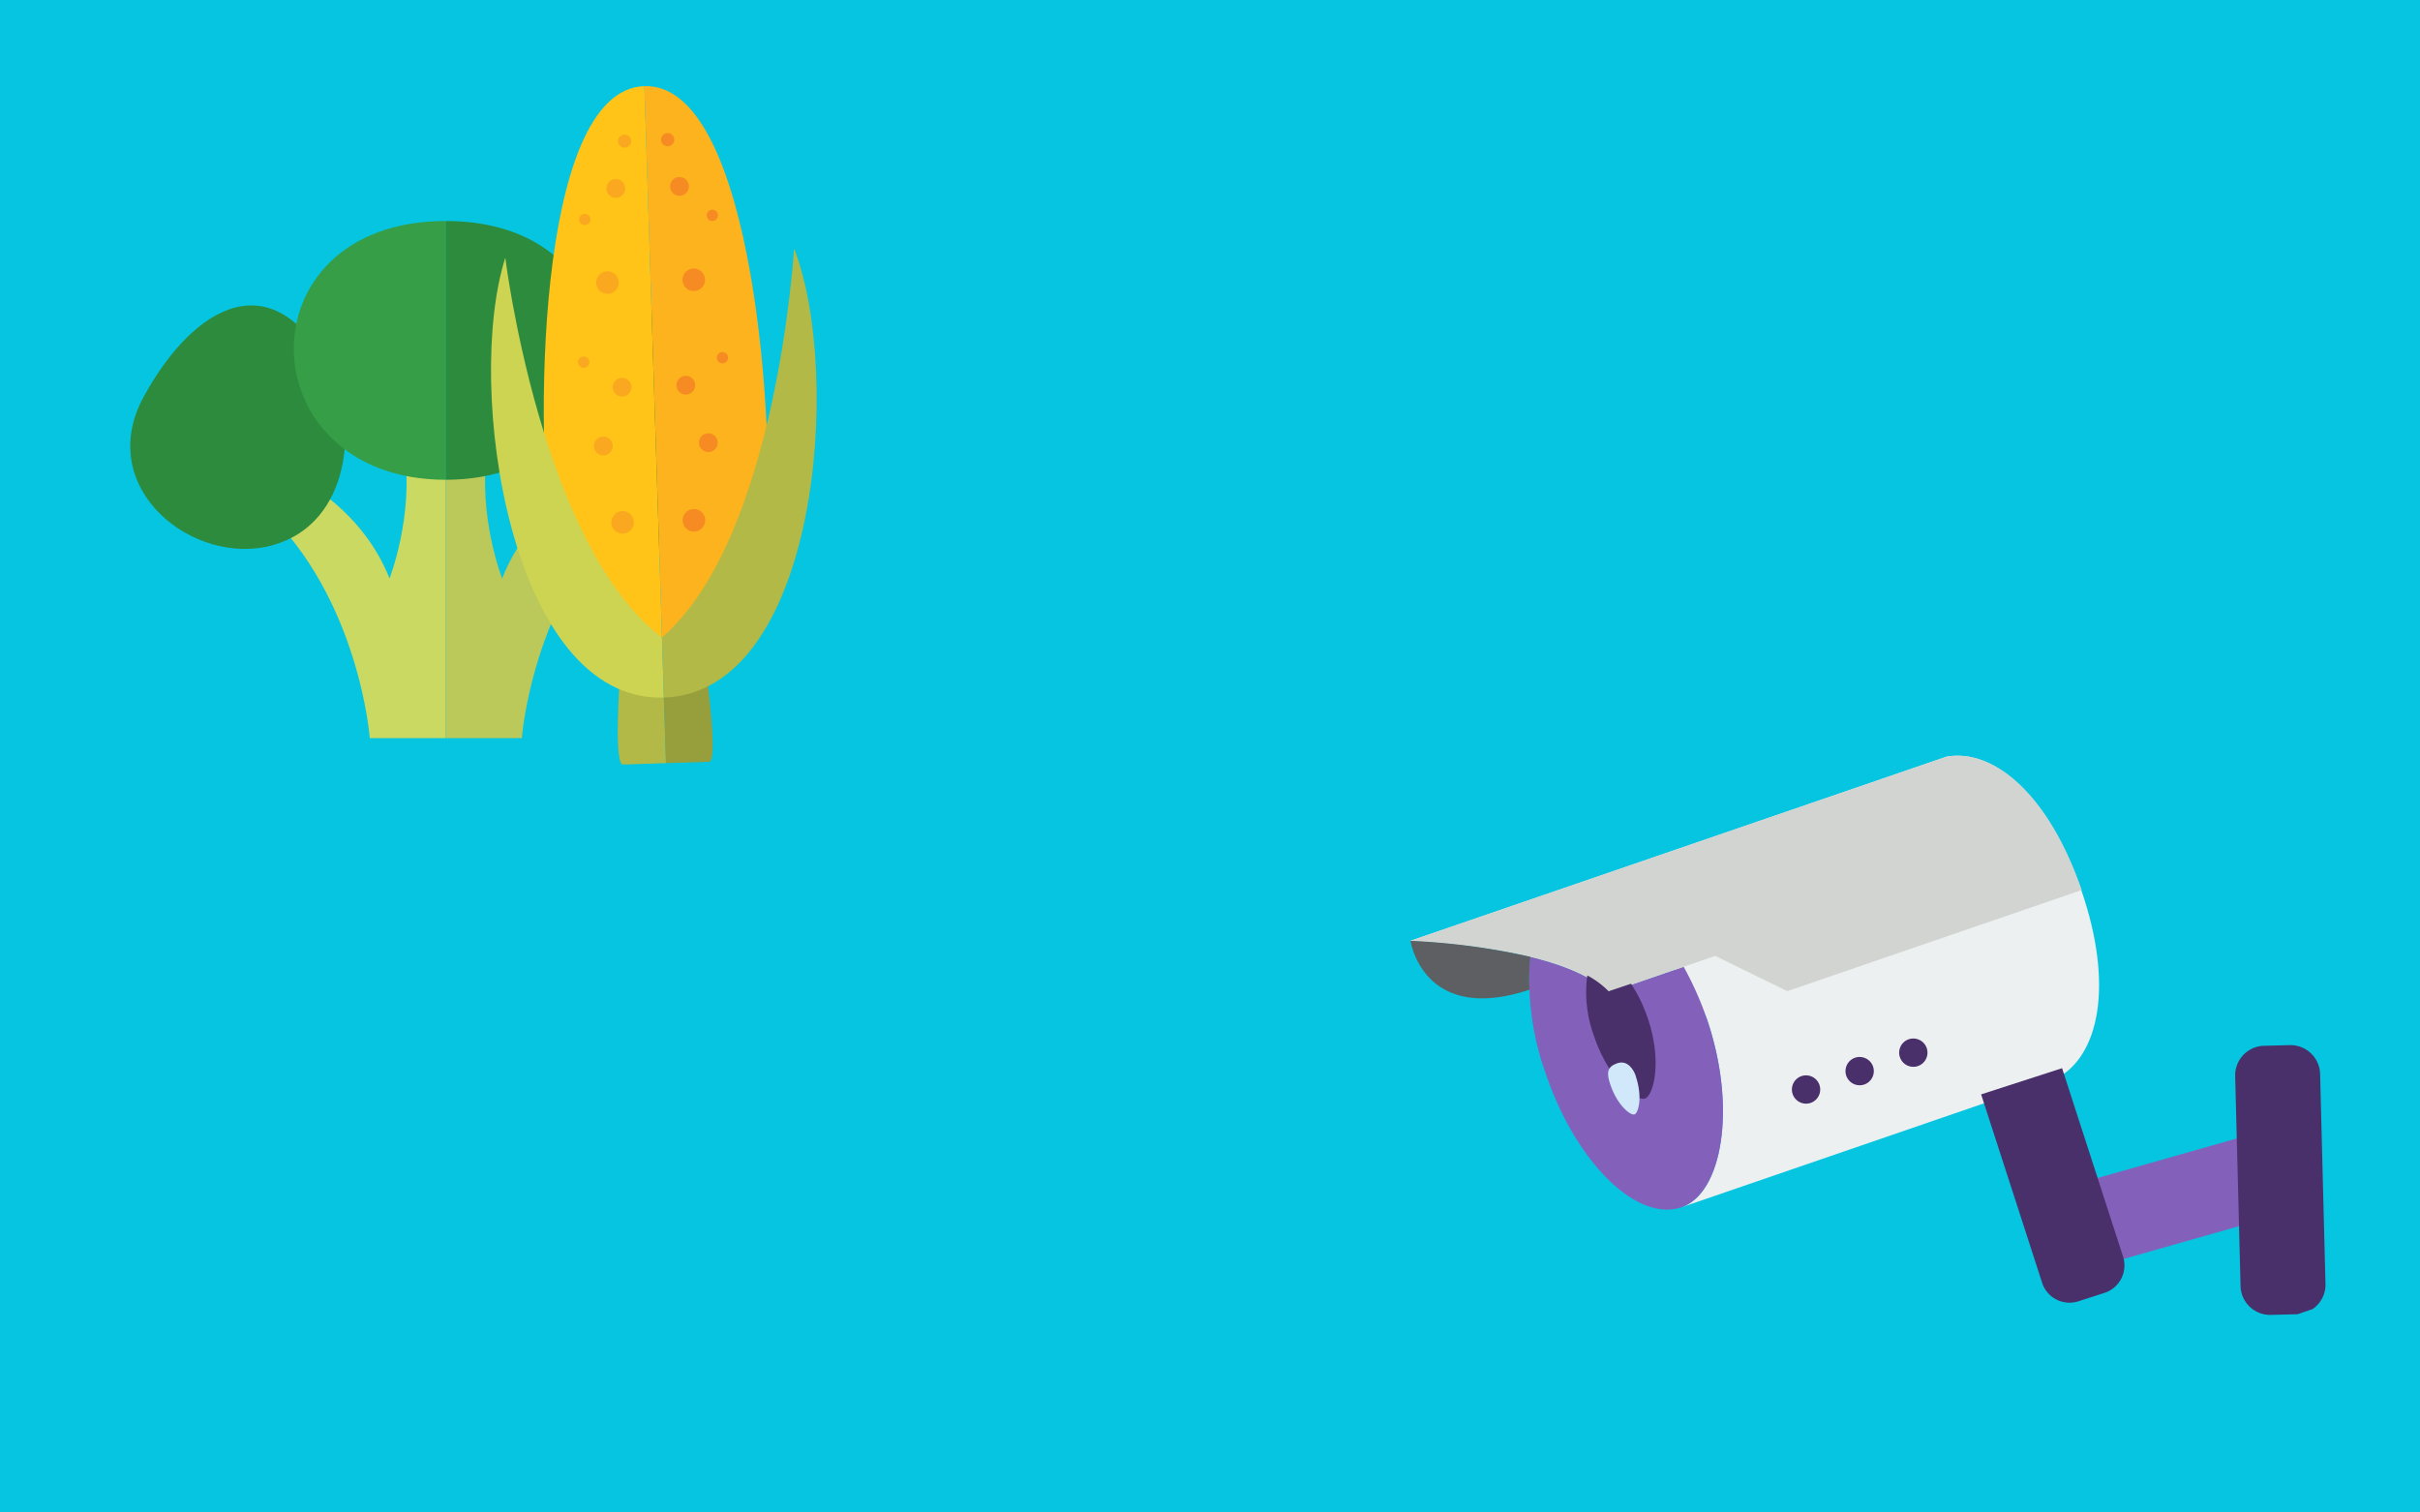<svg id="Layer_1" data-name="Layer 1" xmlns="http://www.w3.org/2000/svg" xmlns:xlink="http://www.w3.org/1999/xlink" viewBox="0 0 400 250"><defs><style>.cls-1{fill:none;}.cls-2{fill:#06c5e0;}.cls-3{clip-path:url(#clip-path);}.cls-4{clip-path:url(#clip-path-2);}.cls-5{fill:#cad961;}.cls-6{fill:#2d8b3e;}.cls-7{clip-path:url(#clip-path-3);}.cls-8{fill:#369e47;}.cls-9{fill:#bac95a;}.cls-10{fill:#237c36;}.cls-11{fill:#ffc417;}.cls-12{fill:#b2b946;}.cls-13{fill:#cdd451;}.cls-14{fill:#faa81f;}.cls-15{fill:#fcb31d;}.cls-16{fill:#979f3c;}.cls-17{clip-path:url(#clip-path-5);}.cls-18{fill:#f68b23;}.cls-19{clip-path:url(#clip-path-6);}.cls-20{clip-path:url(#clip-path-7);}.cls-21{fill:#ecf0f1;}.cls-22{fill:#8361ba;}.cls-23{fill:#4a306b;}.cls-24{fill:#d1d4d1;}.cls-25{fill:#5e5f62;}.cls-26{clip-path:url(#clip-path-8);}.cls-27{clip-path:url(#clip-path-9);}.cls-28{fill:#d0e8f9;}</style><clipPath id="clip-path"><rect class="cls-1" x="21.5" y="13.5" width="120.65" height="114"/></clipPath><clipPath id="clip-path-2"><rect class="cls-1" x="21.5" y="13.5" width="113.59" height="113.58"/></clipPath><clipPath id="clip-path-3"><rect class="cls-1" x="21.5" y="13.5" width="113.62" height="113.62"/></clipPath><clipPath id="clip-path-5"><polygon class="cls-1" points="21.94 13.5 21.94 126.57 135.12 127.12 135.12 13.5 21.94 13.5"/></clipPath><clipPath id="clip-path-6"><rect class="cls-1" x="233.11" y="123.89" width="161.85" height="120.83" transform="translate(-4.79 8.42) rotate(-1.52)"/></clipPath><clipPath id="clip-path-7"><polygon class="cls-1" points="318.37 123.75 232.25 153.32 232.26 153.41 264.08 246.07 298.46 245.16 395.72 211.75 395.54 205.09 367.15 122.45 318.37 123.75"/></clipPath><clipPath id="clip-path-8"><polygon class="cls-1" points="318.39 123.75 232.25 153.33 264.11 246.07 297.9 245.17 395.71 211.58 395.54 205.01 377.05 151.17 367.18 122.45 318.39 123.75"/></clipPath><clipPath id="clip-path-9"><polygon class="cls-1" points="318.76 123.74 232.4 152.92 263.88 246.08 297.88 245.17 395.73 212.11 395.56 205.81 367.39 122.44 318.76 123.74"/></clipPath></defs><title>surveillance</title><rect class="cls-2" width="400" height="250"/><g class="cls-3"><g class="cls-4"><path class="cls-5" d="M73.68,79.31V122H61.12S59.42,98.91,43.6,84.11l6.2-4.8S60,84.4,64.38,95.62c0,0,4-10.21,2.48-20.9Z"/><path class="cls-6" d="M55.08,62.12c-9.56-19.51-23-11.79-31.32,3.44s8.37,28.25,21.4,24.53,13.7-20.26,9.93-28"/></g><g class="cls-7"><path class="cls-8" d="M73.68,79.31V36.53c-34.11,0-32.87,42.77,0,42.77"/><path class="cls-9" d="M73.68,79.31V122H86.25S88,98.91,103.77,84.11l-6.2-4.8S87.33,84.4,83,95.62c0,0-4-10.21-2.48-20.9Z"/><path class="cls-10" d="M92.29,62.12c9.55-19.51,23-11.79,31.32,3.44s-8.37,28.25-21.4,24.53-13.7-20.26-9.92-28"/><path class="cls-6" d="M73.68,79.31V36.53c34.12,0,32.88,42.77,0,42.77"/><path class="cls-11" d="M109.42,105.38l-2.91-91.14c-18.29.58-18,59.37-15.26,76.2s18.17,14.94,18.17,14.94"/><path class="cls-12" d="M109.73,115.29l.35,10.85-7.13.23c-1.55,0-.47-14.88-.47-14.88Z"/><path class="cls-13" d="M109.42,105.38l.31,9.92c-25.42.81-33-51.39-26.21-72.7,0,0,5.86,47.6,25.9,62.78"/><path class="cls-14" d="M101.27,73.72a1.55,1.55,0,1,1-1.55-1.55,1.55,1.55,0,0,1,1.55,1.55"/><path class="cls-14" d="M97.41,59.86a.93.93,0,1,1-.93-.93.93.93,0,0,1,.93.93"/><path class="cls-14" d="M102.27,46.71a1.86,1.86,0,1,1-1.86-1.86,1.86,1.86,0,0,1,1.86,1.86"/><path class="cls-14" d="M103.33,31.15a1.55,1.55,0,1,1-1.55-1.55,1.55,1.55,0,0,1,1.55,1.55"/><path class="cls-14" d="M104.77,86.34a1.86,1.86,0,1,1-1.86-1.86,1.86,1.86,0,0,1,1.86,1.86"/><path class="cls-14" d="M104.37,64a1.55,1.55,0,1,1-1.55-1.55A1.55,1.55,0,0,1,104.37,64"/><path class="cls-14" d="M104.32,23.34a1.08,1.08,0,1,1-1.09-1.09,1.09,1.09,0,0,1,1.09,1.09"/><path class="cls-14" d="M97.59,36.28a.93.93,0,1,1-.93-.93.93.93,0,0,1,.93.93"/><path class="cls-15" d="M109.42,105.38l-2.91-91.14c18.29-.58,21.71,58.1,20.08,75.07s-17.17,16.06-17.17,16.06"/></g><g class="cls-4"><path class="cls-16" d="M109.73,115.29l.35,10.85,7.13-.23c1.55,0-.48-14.88-.48-14.88Z"/><path class="cls-12" d="M109.42,105.38l.31,9.92c25.42-.81,29.64-53.38,21.52-74.23,0,0-2.82,47.88-21.84,64.31"/></g><g class="cls-17"><path class="cls-18" d="M118.63,73.17a1.55,1.55,0,1,1-1.55-1.55,1.55,1.55,0,0,1,1.55,1.55"/><path class="cls-18" d="M120.35,59.13a.93.93,0,1,1-.93-.93.93.93,0,0,1,.93.93"/><path class="cls-18" d="M116.53,46.25a1.86,1.86,0,1,1-1.86-1.86,1.86,1.86,0,0,1,1.86,1.86"/><path class="cls-18" d="M113.86,30.81a1.55,1.55,0,1,1-1.55-1.55,1.55,1.55,0,0,1,1.55,1.55"/><path class="cls-18" d="M116.56,86a1.86,1.86,0,1,1-1.86-1.86A1.86,1.86,0,0,1,116.56,86"/><path class="cls-18" d="M114.91,63.67a1.55,1.55,0,1,1-1.55-1.55,1.55,1.55,0,0,1,1.55,1.55"/><path class="cls-18" d="M111.45,23.12A1.09,1.09,0,1,1,110.36,22a1.09,1.09,0,0,1,1.09,1.09"/><path class="cls-18" d="M118.67,35.6a.93.93,0,1,1-.93-.93.93.93,0,0,1,.93.93"/></g></g><g class="cls-19"><g class="cls-20"><path class="cls-21" d="M321.74,125.07l-88.63,30.44s25.26.82,32.67,8.59l11.08-3.81c1.15,3.34,4.19,5,5.26,8.11,5,14.68,2.56,28.84-4.17,31.15l62-21.31c7-3.73,9.48-15.37,4.07-31.11s-14.49-23.44-22.33-22.06"/><rect class="cls-22" x="346.87" y="190.98" width="28.11" height="14.05" transform="translate(-40.36 106.14) rotate(-15.86)"/><path class="cls-23" d="M327.46,180.89l13.38-4.33,10.08,31.14a4.77,4.77,0,0,1-3.07,6l-4.31,1.39a4.76,4.76,0,0,1-6-3.06Z"/><path class="cls-22" d="M282.12,168.41a53.3,53.3,0,0,0-3.83-8.61l-12.52,4.3c-2.66-2.78-7.61-4.67-12.86-5.95a46.08,46.08,0,0,0,2.61,19.39c5,14.68,15.08,24.54,22.43,22,6.73-2.31,9.21-16.47,4.17-31.15"/><path class="cls-23" d="M318.47,173.25a2.34,2.34,0,1,1-3-1.46,2.35,2.35,0,0,1,3,1.46"/><path class="cls-23" d="M309.6,176.3a2.34,2.34,0,1,1-3-1.46,2.35,2.35,0,0,1,3,1.46"/><path class="cls-23" d="M300.74,179.34a2.34,2.34,0,1,1-3-1.46,2.35,2.35,0,0,1,3,1.46"/><path class="cls-24" d="M321.74,125.07l-88.63,30.44s25.26.82,32.67,8.59L283.51,158l11.91,5.83,48.66-16.71c-5.42-15.75-14.49-23.44-22.33-22.06"/><path class="cls-25" d="M255,158.69l.34.1-.34-.1"/><path class="cls-23" d="M379.61,217.23l-4.27.11a4.89,4.89,0,0,1-5-4.76l-.89-34.72a4.89,4.89,0,0,1,4.77-5l4.27-.11a4.9,4.9,0,0,1,5,4.77l.89,34.71a4.89,4.89,0,0,1-4.77,5"/></g><g class="cls-26"><path class="cls-25" d="M257,159.29l-.05,0,.05,0"/><path class="cls-25" d="M252.95,158.15a112.65,112.65,0,0,0-19.81-2.64s2.05,13.91,19.67,8.08a34.68,34.68,0,0,1,.14-5.44"/></g><g class="cls-27"><path class="cls-25" d="M253.13,157.86l.22.06-.22-.06"/><path class="cls-23" d="M272.34,168.27a23.82,23.82,0,0,0-2.75-5.67l-3.7,1.25a14.45,14.45,0,0,0-3.53-2.62,21.08,21.08,0,0,0,1.1,10c2.49,7.37,7.08,10.81,8.44,10.35s2.93-6,.44-13.35"/><path class="cls-28" d="M270.38,177.85c-.36-1.07-1.36-2.68-3.05-2.11s-1.83,1.57-1.16,3.53c1.19,3.51,3.37,5.15,4,4.93s1.38-2.84.19-6.36"/></g></g></svg>